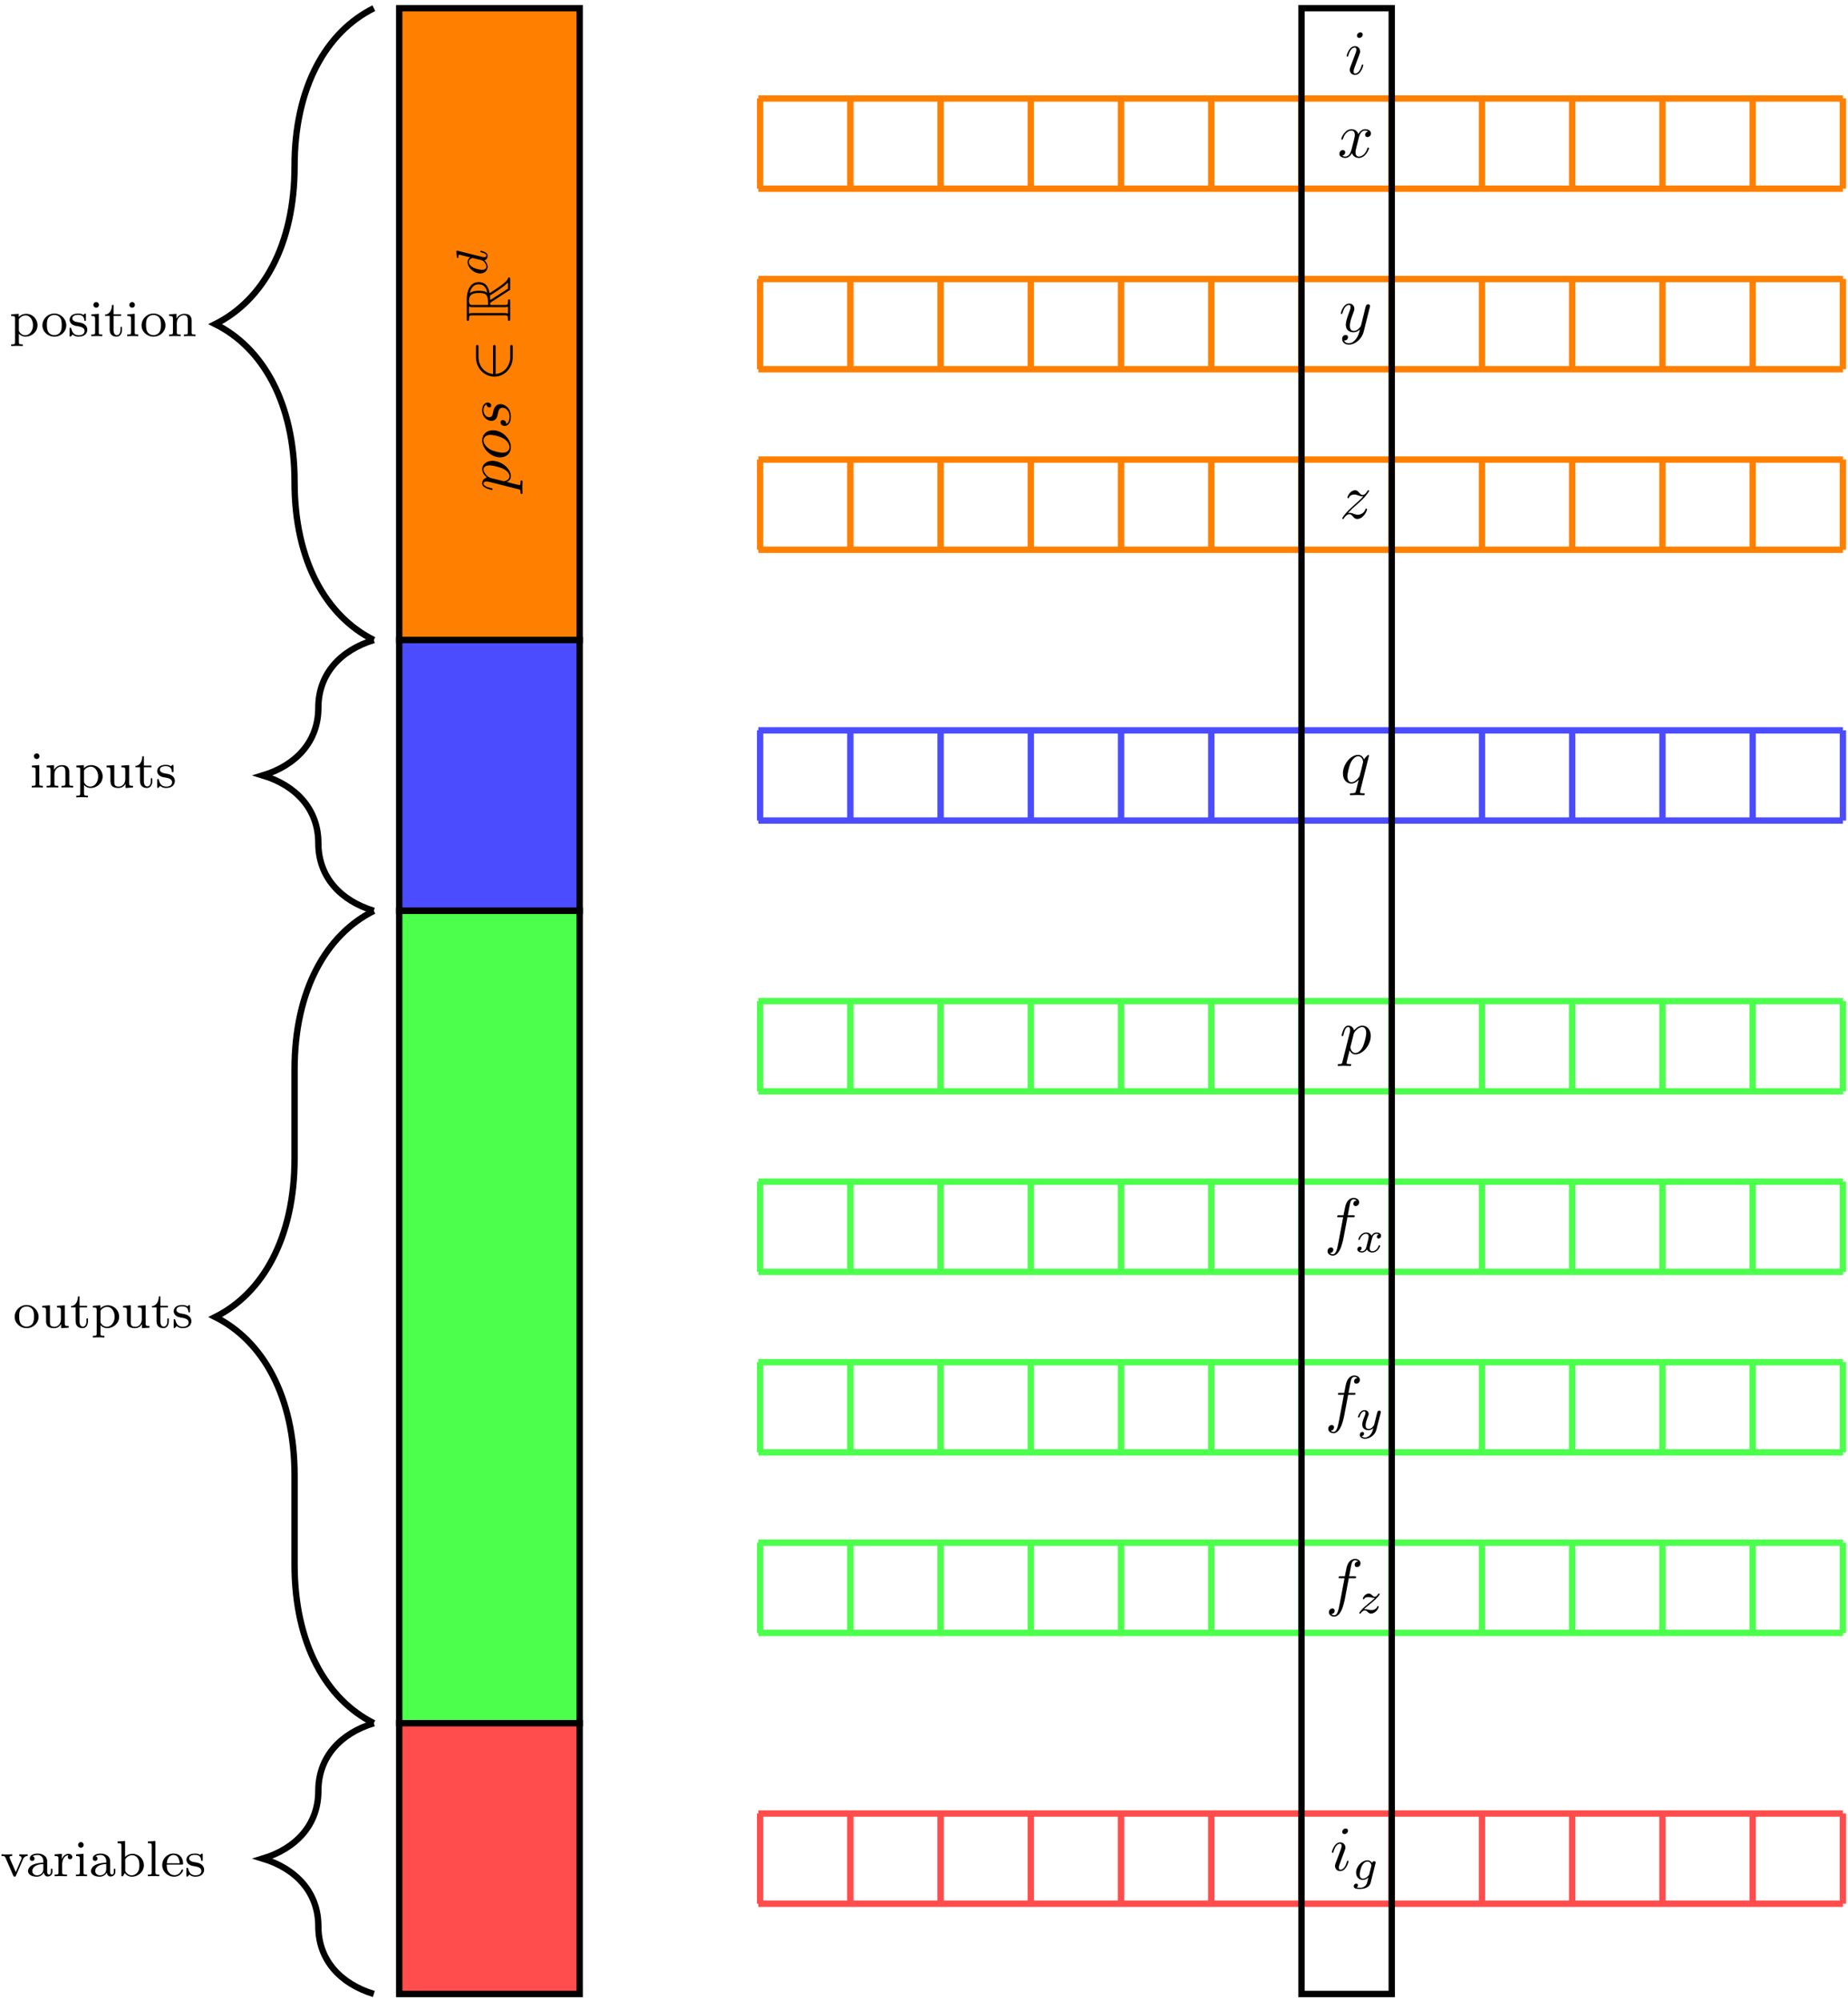 <?xml version="1.0" encoding="UTF-8"?>
<svg xmlns="http://www.w3.org/2000/svg" xmlns:xlink="http://www.w3.org/1999/xlink" width="418pt" height="452.36pt" viewBox="0 0 418 452.36" version="1.1"><!--latexit:AAAO/XjarVdvbFtXFT+39V1bt2mcdn+7rntdHEiY49mJXccJgaYr2bqt3lYnbdo4
Nc/PN85rnt/z3rtO6lgW78M07QP7iCb4MLaMSRuaGEyjQiDYh8E0TVPF2gohTQgN
IdjQkBAIvoAQ59734sRJ3K4RtuJ3z//fOefec18KFUN3eCx2jWzbHqC37AhOhReY
7eiWeTas2tqcjtREmFuVqbBVuMA07uwD8syL+VBnJvsoq7HimK/04c5dE7ZlcZe8
ETq8e0/PF77Y2/el+yP90QeSI18+evyRR588dW76vMpmL5QrvDoZNquGcbVjb2fo
QPhMJhudZzXnHD79IKfDmqE6zmtd+/bfetvtd9x5l7vN3e4GXOre4u5wd7q73OBr
dx+859C9yuH7ut3d7h53r9vpdrkH3Lvde9xDrjJVUB1m6Cab1CzDsifKVpFNcp0b
bKpiM7VcMNhMWS2Z+qyuqRzTnSiqnGFaBVWbL9lW1Sw+KAzPOVbV1tgEu8i7j4b/
eemdhd3/uhqLdw4MJiYz2VMPHctlslIxW1E1Nh5T8Ash4nZcOZIaSp/z0jDVMpvy
lsw54xssDw1PZbKPy3xDcKVz9CtfPYsFcLitmyU39AQ6GDsm63yyylXEm5WSl8ce
FHYecfVrneMPPXyiSSOYMY6rQpUzx93n3uXut7pIHXJQBAs0qEIZGJjAcW2ACg5+
pyEOMaggbwbqyLNxpUs5gwYE0baKWgw1VOTO428JqWmfayItfDrSWsMoBv7ZaKlA
D9pYqGfjWkRTpLwqPQtuO9916VNgq+Gz4PsqI5fDHHJvZLei+XntRC4cZmFI5qBj
ThXJEdlpvpeqrIpArqzJiqOHCvLEuohyG9eatFypsyJtHJm7qK0q5Z9ITcEVtObr
VuFTibJ9fgLDPCxdpy91pEuYS0X2gaPG9XQd5BdQW0e6KjF52iauFmW3yrJ+JmYn
dtGCRN+Qe2ZGcgqy48VmrwRVh26UN/zKicowGcOU1Vvwa2Q190VN1pOvwbmSp4HP
gqyajVp16YVDRNbSwN+I7IUjuTquTBmlJLMIiunyWOaJl066t770uHube+fpTHbc
Mvm17MRk5+kzU2eRzupLDE/P7LihlhykM3hSu4/2gvyEQu7t7h2nT1qmqll4HHMz
vofl3DCS+a/jcTuua2J6qHZtOS+YBS0f2rfmFBa9g7lcHN6U3330mBfrSqlzTheD
kOuIYOydv+V+9r0P33YPost5A8Mex+m0PD8sRo85mBiPK/gFt0MMgKcePuHeK456
vmvHf3MFVtLNOtfnlyoIrWqzxrSjqQYbjUUTEYXhpK4pJg7DB3DS1JBdb0obM0qw
RzFYiZnFYK5oq4vK9KxuGKOWrZolNqMoSm8sEosm+xQbZxbyDKb0xiP9g30jwZzw
qUzbFkego+nYjKJyVI8mI/1xtKiHK5aT081cWeVzhUL9VON8MdwYaQlTMKrscCp2
eHFO5yvR0Pe6YAkRf0RpsSzZjJkbTBMbkab7WkParLjBLL3eKC5SbtoVmYb14Czi
L7D5o/WCjcM/opbxMuXVIhuNxyq8EbnozOmzfLQ/UeGRmrdG/kwQy+Jl1t+vyLUA
6tWvYOD1EynrxUW11rTHAmplbE49N4sXrGnhbMdtq2BFdRG+cXPYUjeGhpVTVtEJ
pDePTjcrVe40/u91U0SDmtASWyudVeVbQJf6HODkZlnFl94KugXV1sWFL/D14JGM
ilYHe9ocyYFIrE8p2XoRNytGbNmsDmeVUXEIFT6nmxGladYbj6bTnrJvOySoWN/q
ybqRbbzFNn5TtgMttgOerUjV2zXt3KyfEL63RHSNs0GRvxhkfo/b+dowM3xnyRZo
yeum1c7HkRYfR7bkI9XiI7UlH0MtPob8Mq/ur3b+1o3FlYbH1tY5LfeZ6FlFtbmi
K+2bhjtfeEluuDuS8nrwd6x3Trx7IxkdROUBcW/o8ppYL+z3pRc3l8Y9aW1z6YAn
XdpcOhhNCelTm0uTnm1lc+kRTzqbb4MrtSJvg2xoRd4GW9rDpudLUo4XdctNH8S3
hYXFfGh/83+G1deTlxfyw7ATuuAAhKEPBiAFJ+AxeBKy+KbXgKfhm/A8vACvwvfh
dfgB/BDehLfgEvwEfgq/hHfhPXgfPoDL8Gu4AtfgN/Bb+Bj+DJ/B3+HfZBfZSxRy
P0mQETJGMmSSnCFnyXmiE5sskQZ5hjxLniPPk2+T75Dvkh+RH5NfkF+Ry+Qj8jvy
e/Jx4KPAHwJ/DPwp8EngL4HPAv8I/Idup3vofnqQHqIKvY/20ShN0iE6Sh+hJ+kp
WqIX6Dfos/Q5+i36An2RvkJfp2/QS/Tn9G36Ln2Pvk8/6LjccbXjU+/VahvxnnAR
Wj4df/0fWNBAeA==-->
<defs>
<g>
<symbol overflow="visible" id="glyph0-0">
<path style="stroke:none;" d=""/>
</symbol>
<symbol overflow="visible" id="glyph0-1">
<path style="stroke:none;" d="M 1.75 -0.641 C 2.234 -0.531 2.344 -0.5 2.344 0.125 C 2.344 0.297 2.344 0.453 2.609 0.453 C 2.719 0.453 2.781 0.391 2.781 0.266 C 2.781 -0.109 2.734 -0.531 2.734 -0.938 C 2.734 -1.406 2.781 -1.891 2.781 -2.359 C 2.781 -2.422 2.781 -2.609 2.5 -2.609 C 2.344 -2.609 2.344 -2.469 2.344 -2.266 C 2.344 -1.547 2.234 -1.547 2.109 -1.547 C 1.938 -1.547 -0.406 -2.156 -0.766 -2.25 C -0.344 -2.438 0.156 -2.844 0.156 -3.578 C 0.156 -5.234 -1.938 -7.031 -4.047 -7.031 C -5.391 -7.031 -6.344 -6.203 -6.344 -5.125 C -6.344 -4.406 -5.828 -3.719 -5.266 -3.234 C -6.031 -3.094 -6.344 -2.484 -6.344 -1.953 C -6.344 -1.297 -5.781 -1.016 -5.516 -0.891 C -5.031 -0.625 -4.172 -0.438 -4.125 -0.438 C -3.984 -0.438 -3.984 -0.594 -3.984 -0.609 C -3.984 -0.766 -4 -0.781 -4.312 -0.859 C -5.328 -1.109 -6.031 -1.391 -6.031 -1.906 C -6.031 -2.156 -5.906 -2.359 -5.359 -2.359 C -5.031 -2.359 -4.875 -2.312 -4.641 -2.25 Z M -4.469 -3.172 C -4.859 -3.266 -5.266 -3.656 -5.484 -3.922 C -5.922 -4.422 -6.031 -4.828 -6.031 -5.078 C -6.031 -5.656 -5.516 -6 -4.672 -6 C -3.828 -6 -2.188 -5.516 -1.641 -5.266 C -0.625 -4.781 -0.156 -4.094 -0.156 -3.562 C -0.156 -2.609 -1.344 -2.422 -1.438 -2.422 C -1.469 -2.422 -1.484 -2.422 -1.656 -2.469 Z M -4.469 -3.172 "/>
</symbol>
<symbol overflow="visible" id="glyph0-2">
<path style="stroke:none;" d="M -3.922 -6.734 C -5.406 -6.734 -6.344 -5.719 -6.344 -4.438 C -6.344 -2.516 -4.297 -0.594 -2.266 -0.594 C -0.844 -0.594 0.156 -1.547 0.156 -2.891 C 0.156 -4.797 -1.828 -6.734 -3.922 -6.734 Z M -0.156 -2.891 C -0.156 -2.281 -0.609 -1.656 -1.719 -1.656 C -2.422 -1.656 -3.969 -2.016 -4.703 -2.484 C -5.812 -3.203 -6.031 -4.016 -6.031 -4.422 C -6.031 -5.25 -5.328 -5.688 -4.469 -5.688 C -3.922 -5.688 -2.406 -5.391 -1.484 -4.844 C -0.641 -4.344 -0.156 -3.562 -0.156 -2.891 Z M -0.156 -2.891 "/>
</symbol>
<symbol overflow="visible" id="glyph0-3">
<path style="stroke:none;" d="M -5.359 -5.609 C -5.344 -5.203 -5.031 -4.922 -4.719 -4.922 C -4.516 -4.922 -4.297 -5.047 -4.297 -5.359 C -4.297 -5.688 -4.547 -6.031 -5.109 -6.031 C -5.75 -6.031 -6.344 -5.406 -6.344 -4.312 C -6.344 -2.422 -4.875 -1.891 -4.25 -1.891 C -3.125 -1.891 -2.906 -2.953 -2.828 -3.375 C -2.688 -4.109 -2.531 -4.859 -1.734 -4.859 C -1.359 -4.859 -0.156 -4.531 -0.156 -2.812 C -0.156 -2.609 -0.156 -1.5 -0.922 -1.172 C -0.844 -1.719 -1.281 -2.078 -1.672 -2.078 C -2.016 -2.078 -2.188 -1.844 -2.188 -1.547 C -2.188 -1.172 -1.875 -0.75 -1.234 -0.75 C -0.422 -0.75 0.156 -1.562 0.156 -2.797 C 0.156 -5.125 -1.578 -5.688 -2.219 -5.688 C -2.734 -5.688 -3.094 -5.406 -3.266 -5.234 C -3.672 -4.844 -3.75 -4.438 -3.875 -3.797 C -3.984 -3.281 -4.094 -2.719 -4.734 -2.719 C -5.156 -2.719 -6.031 -3.062 -6.031 -4.312 C -6.031 -4.672 -5.922 -5.391 -5.359 -5.609 Z M -5.359 -5.609 "/>
</symbol>
<symbol overflow="visible" id="glyph1-0">
<path style="stroke:none;" d=""/>
</symbol>
<symbol overflow="visible" id="glyph1-1">
<path style="stroke:none;" d="M -3.297 -7.859 C -3.297 -8.109 -3.297 -8.359 -3.578 -8.359 C -3.875 -8.359 -3.875 -8.109 -3.875 -7.859 L -3.875 -1.781 C -5.797 -1.953 -7.172 -3.594 -7.172 -5.625 L -7.172 -7.859 C -7.172 -8.109 -7.172 -8.359 -7.453 -8.359 C -7.75 -8.359 -7.75 -8.109 -7.75 -7.859 L -7.75 -5.594 C -7.75 -3.141 -5.875 -1.188 -3.578 -1.188 C -1.297 -1.188 0.578 -3.141 0.578 -5.594 L 0.578 -7.859 C 0.578 -8.109 0.578 -8.359 0.281 -8.359 C 0 -8.359 0 -8.109 0 -7.859 L 0 -5.625 C 0 -3.594 -1.375 -1.953 -3.297 -1.781 Z M -3.297 -7.859 "/>
</symbol>
<symbol overflow="visible" id="glyph2-0">
<path style="stroke:none;" d=""/>
</symbol>
<symbol overflow="visible" id="glyph2-1">
<path style="stroke:none;" d="M -4.5 -3.844 L -4.5 -4.359 L -1.172 -6.516 C -0.953 -6.656 -0.391 -7 -0.172 -7.156 C 0 -7.266 0 -7.297 0 -7.625 L 0 -9.609 C 0 -9.875 0 -10.078 -0.266 -10.078 C -0.375 -10.078 -0.469 -10 -0.5 -9.875 C -0.609 -9.344 -1.562 -8.641 -2.016 -8.297 C -2.172 -8.188 -3.109 -7.469 -4.656 -6.516 C -4.891 -7.781 -5.438 -9.016 -7.141 -9.016 C -9.141 -9.016 -9.828 -6.906 -9.828 -5.219 L -9.828 -0.719 C -9.828 -0.453 -9.828 -0.234 -9.562 -0.234 C -9.328 -0.234 -9.328 -0.5 -9.328 -0.609 C -9.328 -1.438 -9.219 -1.5 -8.5 -1.5 L -1.312 -1.5 C -0.609 -1.5 -0.5 -1.438 -0.5 -0.609 C -0.5 -0.5 -0.5 -0.234 -0.266 -0.234 C 0 -0.234 0 -0.453 0 -0.719 L 0 -4.641 C 0 -4.906 0 -5.125 -0.266 -5.125 C -0.5 -5.125 -0.5 -4.875 -0.5 -4.719 C -0.5 -3.906 -0.609 -3.844 -1.312 -3.844 Z M -5.203 -6.609 C -5.734 -7.016 -6.5 -7.062 -7.125 -7.062 C -7.812 -7.062 -8.578 -6.969 -9.172 -6.516 C -9.031 -7.094 -8.594 -8.516 -7.141 -8.516 C -6.203 -8.516 -5.484 -8.094 -5.203 -6.609 Z M -8.547 -3.844 C -8.844 -3.844 -9.328 -3.844 -9.328 -4.734 C -9.328 -5.953 -8.828 -6.562 -7.125 -6.562 C -5.281 -6.562 -5 -6.109 -5 -3.844 Z M -0.5 -1.891 C -0.766 -2.016 -1.156 -2.016 -1.297 -2.016 L -8.531 -2.016 C -8.672 -2.016 -9.062 -2.016 -9.328 -1.891 L -9.328 -3.531 C -9.094 -3.344 -8.812 -3.344 -8.594 -3.344 L -1.297 -3.344 C -1.141 -3.344 -0.766 -3.344 -0.5 -3.453 Z M -4.5 -4.953 C -4.516 -5.047 -4.531 -5.109 -4.531 -5.219 C -4.531 -5.438 -4.562 -5.75 -4.594 -5.969 C -4.25 -6.188 -1.688 -7.734 -0.5 -8.922 L -0.5 -7.531 Z M -4.5 -4.953 "/>
</symbol>
<symbol overflow="visible" id="glyph3-0">
<path style="stroke:none;" d=""/>
</symbol>
<symbol overflow="visible" id="glyph3-1">
<path style="stroke:none;" d="M -6.672 -5.734 C -6.688 -5.75 -6.828 -5.781 -6.828 -5.781 C -6.875 -5.781 -6.969 -5.734 -6.969 -5.609 C -6.969 -5.422 -6.891 -4.578 -6.875 -4.328 C -6.859 -4.25 -6.859 -4.109 -6.641 -4.109 C -6.5 -4.109 -6.5 -4.25 -6.5 -4.375 C -6.5 -4.859 -6.438 -4.859 -6.344 -4.859 C -6.281 -4.859 -6.219 -4.828 -6.125 -4.812 L -3.844 -4.234 C -4.172 -4.031 -4.438 -3.688 -4.438 -3.203 C -4.438 -1.922 -3.016 -0.609 -1.562 -0.609 C -0.594 -0.609 0.094 -1.266 0.094 -2.125 C 0.094 -2.672 -0.219 -3.156 -0.609 -3.562 C 0 -3.75 0.094 -4.328 0.094 -4.594 C 0.094 -4.953 -0.125 -5.203 -0.438 -5.391 C -0.828 -5.609 -1.391 -5.734 -1.438 -5.734 C -1.562 -5.734 -1.562 -5.609 -1.562 -5.578 C -1.562 -5.438 -1.531 -5.422 -1.25 -5.359 C -0.781 -5.234 -0.188 -5.047 -0.188 -4.625 C -0.188 -4.359 -0.406 -4.297 -0.672 -4.297 C -0.859 -4.297 -0.953 -4.312 -1.078 -4.344 Z M -1.25 -3.594 C -0.969 -3.531 -0.781 -3.312 -0.578 -3.078 C -0.5 -3 -0.188 -2.594 -0.188 -2.156 C -0.188 -1.781 -0.438 -1.422 -1.156 -1.422 C -1.688 -1.422 -2.797 -1.719 -3.188 -1.953 C -4 -2.406 -4.156 -2.922 -4.156 -3.203 C -4.156 -3.906 -3.391 -4.094 -3.281 -4.094 C -3.234 -4.094 -3.172 -4.078 -3.141 -4.062 Z M -1.25 -3.594 "/>
</symbol>
<symbol overflow="visible" id="glyph4-0">
<path style="stroke:none;" d=""/>
</symbol>
<symbol overflow="visible" id="glyph4-1">
<path style="stroke:none;" d="M 3.016 1.844 C 2.281 1.844 2.141 1.844 2.141 1.328 L 2.141 -0.562 C 2.688 0.016 3.266 0.109 3.641 0.109 C 5.094 0.109 6.359 -1.016 6.359 -2.484 C 6.359 -3.922 5.203 -5.062 3.812 -5.062 C 3.359 -5.062 2.703 -4.953 2.109 -4.359 L 2.109 -5.062 L 0.406 -4.938 L 0.406 -4.562 C 1.219 -4.562 1.281 -4.484 1.281 -4.016 L 1.281 1.328 C 1.281 1.844 1.141 1.844 0.406 1.844 L 0.406 2.234 C 0.891 2.188 1.406 2.188 1.719 2.188 C 2.047 2.188 2.531 2.188 3.016 2.234 Z M 2.141 -3.828 C 2.406 -4.281 2.984 -4.703 3.703 -4.703 C 4.594 -4.703 5.344 -3.734 5.344 -2.484 C 5.344 -1.156 4.516 -0.203 3.578 -0.203 C 3.188 -0.203 2.656 -0.375 2.281 -0.953 C 2.141 -1.156 2.141 -1.156 2.141 -1.375 Z M 2.141 -3.828 "/>
</symbol>
<symbol overflow="visible" id="glyph4-2">
<path style="stroke:none;" d="M 5.75 -2.453 C 5.75 -3.875 4.562 -5.125 3.047 -5.125 C 1.531 -5.125 0.344 -3.875 0.344 -2.453 C 0.344 -1.016 1.578 0.109 3.047 0.109 C 4.531 0.109 5.75 -1.016 5.75 -2.453 Z M 3.047 -0.234 C 2.422 -0.234 1.938 -0.547 1.688 -0.938 C 1.406 -1.406 1.359 -1.969 1.359 -2.547 C 1.359 -2.984 1.359 -3.672 1.719 -4.172 C 2.016 -4.578 2.5 -4.797 3.047 -4.797 C 3.641 -4.797 4.141 -4.516 4.406 -4.109 C 4.703 -3.625 4.719 -3.016 4.719 -2.547 C 4.719 -2.016 4.703 -1.391 4.375 -0.906 C 4.062 -0.453 3.547 -0.234 3.047 -0.234 Z M 3.047 -0.234 "/>
</symbol>
<symbol overflow="visible" id="glyph4-3">
<path style="stroke:none;" d="M 4.094 -4.828 C 4.094 -5 4.094 -5.125 3.938 -5.125 C 3.875 -5.125 3.844 -5.125 3.656 -4.938 C 3.641 -4.922 3.531 -4.828 3.5 -4.828 C 3.484 -4.828 3.469 -4.828 3.406 -4.875 C 3.219 -5 2.875 -5.125 2.359 -5.125 C 0.766 -5.125 0.406 -4.25 0.406 -3.703 C 0.406 -3.125 0.828 -2.797 0.859 -2.75 C 1.328 -2.406 1.578 -2.359 2.359 -2.234 C 2.891 -2.125 3.781 -1.969 3.781 -1.188 C 3.781 -0.734 3.484 -0.203 2.422 -0.203 C 1.266 -0.203 0.938 -1.109 0.781 -1.719 C 0.734 -1.859 0.719 -1.922 0.578 -1.922 C 0.406 -1.922 0.406 -1.828 0.406 -1.609 L 0.406 -0.188 C 0.406 0 0.406 0.109 0.547 0.109 C 0.625 0.109 0.625 0.109 0.844 -0.109 C 0.891 -0.172 1.016 -0.328 1.078 -0.375 C 1.594 0.094 2.141 0.109 2.438 0.109 C 3.891 0.109 4.406 -0.719 4.406 -1.484 C 4.406 -2.031 4.062 -2.844 2.703 -3.094 C 2.609 -3.109 1.969 -3.234 1.922 -3.234 C 1.562 -3.312 1.016 -3.547 1.016 -4.016 C 1.016 -4.359 1.281 -4.828 2.359 -4.828 C 3.656 -4.828 3.703 -3.891 3.734 -3.578 C 3.75 -3.484 3.828 -3.453 3.906 -3.453 C 4.094 -3.453 4.094 -3.531 4.094 -3.75 Z M 4.094 -4.828 "/>
</symbol>
<symbol overflow="visible" id="glyph4-4">
<path style="stroke:none;" d="M 2.234 -7.078 C 2.234 -7.406 1.969 -7.719 1.594 -7.719 C 1.266 -7.719 0.969 -7.453 0.969 -7.078 C 0.969 -6.688 1.297 -6.438 1.594 -6.438 C 2 -6.438 2.234 -6.781 2.234 -7.078 Z M 0.516 -4.938 L 0.516 -4.562 C 1.25 -4.562 1.359 -4.484 1.359 -3.922 L 1.359 -0.891 C 1.359 -0.375 1.219 -0.375 0.484 -0.375 L 0.484 0 C 0.938 -0.031 1.578 -0.031 1.75 -0.031 C 1.891 -0.031 2.578 -0.031 2.984 0 L 2.984 -0.375 C 2.234 -0.375 2.188 -0.438 2.188 -0.891 L 2.188 -5.062 Z M 0.516 -4.938 "/>
</symbol>
<symbol overflow="visible" id="glyph4-5">
<path style="stroke:none;" d="M 2.141 -4.578 L 3.844 -4.578 L 3.844 -4.953 L 2.141 -4.953 L 2.141 -7.062 L 1.781 -7.062 C 1.766 -6.016 1.297 -4.922 0.234 -4.891 L 0.234 -4.578 L 1.266 -4.578 L 1.266 -1.438 C 1.266 -0.094 2.297 0.109 2.828 0.109 C 3.594 0.109 4.047 -0.578 4.047 -1.438 L 4.047 -2.078 L 3.703 -2.078 L 3.703 -1.453 C 3.703 -0.672 3.344 -0.234 2.906 -0.234 C 2.141 -0.234 2.141 -1.234 2.141 -1.406 Z M 2.141 -4.578 "/>
</symbol>
<symbol overflow="visible" id="glyph4-6">
<path style="stroke:none;" d="M 5.578 -3.484 C 5.578 -4.438 5.141 -5.062 3.938 -5.062 C 2.797 -5.062 2.281 -4.234 2.141 -3.969 L 2.141 -5.062 L 0.469 -4.938 L 0.469 -4.562 C 1.25 -4.562 1.344 -4.484 1.344 -3.922 L 1.344 -0.891 C 1.344 -0.375 1.203 -0.375 0.469 -0.375 L 0.469 0 C 0.969 -0.031 1.469 -0.031 1.781 -0.031 C 2.109 -0.031 2.594 -0.031 3.094 0 L 3.094 -0.375 C 2.359 -0.375 2.219 -0.375 2.219 -0.891 L 2.219 -2.969 C 2.219 -4.188 3.141 -4.75 3.828 -4.75 C 4.531 -4.75 4.703 -4.25 4.703 -3.531 L 4.703 -0.891 C 4.703 -0.375 4.578 -0.375 3.828 -0.375 L 3.828 0 C 4.328 -0.031 4.828 -0.031 5.141 -0.031 C 5.484 -0.031 5.953 -0.031 6.453 0 L 6.453 -0.375 C 5.719 -0.375 5.578 -0.375 5.578 -0.891 Z M 5.578 -3.484 "/>
</symbol>
<symbol overflow="visible" id="glyph4-7">
<path style="stroke:none;" d="M 3.828 -4.938 L 3.828 -4.562 C 4.609 -4.562 4.703 -4.484 4.703 -3.922 L 4.703 -1.922 C 4.703 -0.938 4.109 -0.203 3.25 -0.203 C 2.266 -0.203 2.219 -0.703 2.219 -1.281 L 2.219 -5.062 L 0.469 -4.938 L 0.469 -4.562 C 1.344 -4.562 1.344 -4.531 1.344 -3.5 L 1.344 -1.781 C 1.344 -0.953 1.344 0.109 3.188 0.109 C 4.266 0.109 4.672 -0.719 4.734 -0.812 L 4.75 -0.812 L 4.75 0.109 L 6.453 0 L 6.453 -0.375 C 5.672 -0.375 5.578 -0.453 5.578 -1.016 L 5.578 -5.062 Z M 3.828 -4.938 "/>
</symbol>
<symbol overflow="visible" id="glyph4-8">
<path style="stroke:none;" d="M 5.094 -3.766 C 5.359 -4.406 5.75 -4.562 6.172 -4.578 L 6.172 -4.953 C 5.781 -4.922 5.75 -4.922 5.281 -4.922 C 5.172 -4.922 4.641 -4.922 4.281 -4.953 L 4.281 -4.578 C 4.688 -4.547 4.781 -4.297 4.781 -4.094 C 4.781 -3.984 4.766 -3.922 4.719 -3.828 L 3.484 -0.938 L 2.125 -4.047 C 2.062 -4.188 2.062 -4.266 2.062 -4.281 C 2.062 -4.578 2.469 -4.578 2.672 -4.578 L 2.672 -4.953 C 2.172 -4.922 1.625 -4.922 1.406 -4.922 C 1.172 -4.922 0.625 -4.922 0.25 -4.953 L 0.25 -4.578 C 0.953 -4.578 1.016 -4.5 1.188 -4.109 L 2.906 -0.141 C 2.984 0.031 3.062 0.109 3.219 0.109 C 3.375 0.109 3.453 0.016 3.516 -0.109 Z M 5.094 -3.766 "/>
</symbol>
<symbol overflow="visible" id="glyph4-9">
<path style="stroke:none;" d="M 4.828 -3.422 C 4.828 -4.547 3.734 -5.125 2.688 -5.125 C 1.734 -5.125 0.891 -4.75 0.891 -4 C 0.891 -3.656 1.125 -3.453 1.422 -3.453 C 1.75 -3.453 1.969 -3.672 1.969 -3.984 C 1.969 -4.266 1.797 -4.453 1.531 -4.516 C 1.969 -4.797 2.578 -4.797 2.672 -4.797 C 3.312 -4.797 3.953 -4.359 3.953 -3.406 L 3.953 -3.062 C 3.281 -3.016 2.516 -2.984 1.719 -2.656 C 0.703 -2.219 0.5 -1.547 0.5 -1.172 C 0.5 -0.188 1.672 0.109 2.453 0.109 C 3.297 0.109 3.812 -0.359 4.062 -0.812 C 4.125 -0.375 4.422 0.062 4.922 0.062 C 5.047 0.062 6.016 0.016 6.016 -1.031 L 6.016 -1.672 L 5.656 -1.672 L 5.656 -1.031 C 5.656 -0.562 5.484 -0.375 5.25 -0.375 C 4.828 -0.375 4.828 -0.906 4.828 -1.031 Z M 3.953 -1.625 C 3.953 -0.5 3.016 -0.203 2.547 -0.203 C 1.953 -0.203 1.453 -0.609 1.453 -1.156 C 1.453 -1.922 2.156 -2.703 3.953 -2.75 Z M 3.953 -1.625 "/>
</symbol>
<symbol overflow="visible" id="glyph4-10">
<path style="stroke:none;" d="M 2.109 -2.625 C 2.109 -3.484 2.469 -4.719 3.578 -4.75 C 3.5 -4.703 3.391 -4.609 3.391 -4.344 C 3.391 -3.984 3.656 -3.828 3.891 -3.828 C 4.172 -3.828 4.406 -4.016 4.406 -4.344 C 4.406 -4.75 4.047 -5.062 3.531 -5.062 C 2.797 -5.062 2.281 -4.5 2.047 -3.859 L 2.031 -3.859 L 2.031 -5.062 L 0.406 -4.938 L 0.406 -4.562 C 1.188 -4.562 1.281 -4.484 1.281 -3.922 L 1.281 -0.891 C 1.281 -0.375 1.141 -0.375 0.406 -0.375 L 0.406 0 C 0.844 -0.031 1.484 -0.031 1.75 -0.031 C 2.438 -0.031 2.453 -0.031 3.203 0 L 3.203 -0.375 L 2.969 -0.375 C 2.141 -0.375 2.109 -0.5 2.109 -0.922 Z M 2.109 -2.625 "/>
</symbol>
<symbol overflow="visible" id="glyph4-11">
<path style="stroke:none;" d="M 2.109 -7.969 L 0.406 -7.844 L 0.406 -7.469 C 1.188 -7.469 1.281 -7.391 1.281 -6.828 L 1.281 0 L 1.625 0 L 2.047 -0.719 C 2.312 -0.328 2.859 0.109 3.641 0.109 C 5.094 0.109 6.359 -1.016 6.359 -2.484 C 6.359 -3.922 5.172 -5.062 3.781 -5.062 C 2.875 -5.062 2.312 -4.578 2.109 -4.359 Z M 2.141 -3.625 C 2.141 -3.844 2.141 -3.875 2.312 -4.078 C 2.656 -4.5 3.188 -4.75 3.703 -4.75 C 4.312 -4.75 4.75 -4.391 4.984 -4.047 C 5.172 -3.734 5.344 -3.328 5.344 -2.484 C 5.344 -2.234 5.344 -1.406 4.922 -0.875 C 4.516 -0.359 3.969 -0.203 3.594 -0.203 C 3.047 -0.203 2.578 -0.5 2.281 -0.938 C 2.141 -1.156 2.141 -1.172 2.141 -1.391 Z M 2.141 -3.625 "/>
</symbol>
<symbol overflow="visible" id="glyph4-12">
<path style="stroke:none;" d="M 2.188 -7.969 L 0.484 -7.844 L 0.484 -7.469 C 1.266 -7.469 1.359 -7.391 1.359 -6.828 L 1.359 -0.891 C 1.359 -0.375 1.219 -0.375 0.484 -0.375 L 0.484 0 C 0.938 -0.031 1.578 -0.031 1.766 -0.031 C 2 -0.031 2.625 -0.031 3.062 0 L 3.062 -0.375 C 2.328 -0.375 2.188 -0.375 2.188 -0.891 Z M 2.188 -7.969 "/>
</symbol>
<symbol overflow="visible" id="glyph4-13">
<path style="stroke:none;" d="M 4.75 -2.625 C 5 -2.625 5.062 -2.625 5.062 -2.875 C 5.062 -3.906 4.5 -5.125 2.875 -5.125 C 1.453 -5.125 0.344 -3.938 0.344 -2.516 C 0.344 -1.031 1.578 0.109 3.031 0.109 C 4.484 0.109 5.062 -1.109 5.062 -1.375 C 5.062 -1.422 5.031 -1.531 4.875 -1.531 C 4.75 -1.531 4.734 -1.453 4.703 -1.391 C 4.297 -0.281 3.312 -0.234 3.094 -0.234 C 2.578 -0.234 2.062 -0.484 1.719 -1.016 C 1.359 -1.531 1.359 -2.281 1.359 -2.625 Z M 1.375 -2.922 C 1.484 -4.531 2.453 -4.797 2.875 -4.797 C 4.219 -4.797 4.266 -3.188 4.281 -2.922 Z M 1.375 -2.922 "/>
</symbol>
<symbol overflow="visible" id="glyph5-0">
<path style="stroke:none;" d=""/>
</symbol>
<symbol overflow="visible" id="glyph5-1">
<path style="stroke:none;" d="M 4.078 -8.969 C 4.078 -9.25 3.875 -9.484 3.547 -9.484 C 3.156 -9.484 2.766 -9.109 2.766 -8.719 C 2.766 -8.453 2.969 -8.203 3.312 -8.203 C 3.641 -8.203 4.078 -8.531 4.078 -8.969 Z M 2.984 -3.578 C 3.156 -3.984 3.156 -4.016 3.297 -4.406 C 3.406 -4.688 3.484 -4.891 3.484 -5.156 C 3.484 -5.812 3.031 -6.344 2.312 -6.344 C 0.969 -6.344 0.422 -4.266 0.422 -4.125 C 0.422 -3.984 0.562 -3.984 0.594 -3.984 C 0.734 -3.984 0.75 -4.016 0.812 -4.25 C 1.203 -5.594 1.781 -6.031 2.266 -6.031 C 2.375 -6.031 2.625 -6.031 2.625 -5.562 C 2.625 -5.266 2.531 -4.969 2.469 -4.812 C 2.359 -4.453 1.703 -2.781 1.484 -2.172 C 1.328 -1.797 1.141 -1.312 1.141 -1.016 C 1.141 -0.344 1.641 0.156 2.328 0.156 C 3.672 0.156 4.203 -1.922 4.203 -2.047 C 4.203 -2.188 4.078 -2.188 4.031 -2.188 C 3.891 -2.188 3.891 -2.156 3.812 -1.938 C 3.562 -1.031 3.078 -0.156 2.359 -0.156 C 2.109 -0.156 2.016 -0.297 2.016 -0.625 C 2.016 -0.984 2.094 -1.188 2.422 -2.062 Z M 2.984 -3.578 "/>
</symbol>
<symbol overflow="visible" id="glyph5-2">
<path style="stroke:none;" d="M 4.797 -4.328 C 4.875 -4.703 5.203 -6.031 6.203 -6.031 C 6.281 -6.031 6.625 -6.031 6.922 -5.844 C 6.531 -5.766 6.234 -5.406 6.234 -5.062 C 6.234 -4.828 6.391 -4.562 6.781 -4.562 C 7.094 -4.562 7.562 -4.812 7.562 -5.391 C 7.562 -6.141 6.719 -6.344 6.219 -6.344 C 5.391 -6.344 4.891 -5.578 4.719 -5.25 C 4.359 -6.203 3.578 -6.344 3.172 -6.344 C 1.672 -6.344 0.859 -4.484 0.859 -4.125 C 0.859 -3.984 1 -3.984 1.031 -3.984 C 1.141 -3.984 1.188 -4.016 1.219 -4.141 C 1.703 -5.672 2.656 -6.031 3.141 -6.031 C 3.406 -6.031 3.922 -5.891 3.922 -5.062 C 3.922 -4.625 3.672 -3.656 3.141 -1.656 C 2.906 -0.766 2.406 -0.156 1.781 -0.156 C 1.688 -0.156 1.359 -0.156 1.062 -0.344 C 1.422 -0.422 1.734 -0.719 1.734 -1.125 C 1.734 -1.5 1.422 -1.625 1.203 -1.625 C 0.781 -1.625 0.422 -1.25 0.422 -0.781 C 0.422 -0.125 1.141 0.156 1.766 0.156 C 2.719 0.156 3.234 -0.844 3.266 -0.938 C 3.438 -0.406 3.953 0.156 4.812 0.156 C 6.297 0.156 7.109 -1.688 7.109 -2.047 C 7.109 -2.188 6.984 -2.188 6.938 -2.188 C 6.812 -2.188 6.781 -2.141 6.75 -2.031 C 6.281 -0.5 5.312 -0.156 4.844 -0.156 C 4.281 -0.156 4.062 -0.609 4.062 -1.109 C 4.062 -1.422 4.141 -1.734 4.297 -2.359 Z M 4.797 -4.328 "/>
</symbol>
<symbol overflow="visible" id="glyph5-3">
<path style="stroke:none;" d="M 6.969 -5.469 C 7.031 -5.672 7.031 -5.688 7.031 -5.797 C 7.031 -6.047 6.828 -6.188 6.609 -6.188 C 6.469 -6.188 6.234 -6.094 6.109 -5.875 C 6.078 -5.812 5.969 -5.359 5.906 -5.109 C 5.812 -4.734 5.703 -4.344 5.625 -3.953 L 4.984 -1.375 C 4.922 -1.156 4.297 -0.156 3.359 -0.156 C 2.625 -0.156 2.469 -0.781 2.469 -1.312 C 2.469 -1.984 2.719 -2.875 3.203 -4.125 C 3.422 -4.719 3.484 -4.875 3.484 -5.156 C 3.484 -5.812 3.031 -6.344 2.312 -6.344 C 0.953 -6.344 0.422 -4.266 0.422 -4.125 C 0.422 -3.984 0.562 -3.984 0.594 -3.984 C 0.734 -3.984 0.75 -4.016 0.812 -4.25 C 1.203 -5.594 1.781 -6.031 2.266 -6.031 C 2.375 -6.031 2.625 -6.031 2.625 -5.562 C 2.625 -5.203 2.484 -4.828 2.375 -4.562 C 1.812 -3.047 1.547 -2.219 1.547 -1.547 C 1.547 -0.266 2.453 0.156 3.297 0.156 C 3.859 0.156 4.344 -0.094 4.75 -0.484 C 4.562 0.266 4.391 0.969 3.812 1.719 C 3.438 2.203 2.891 2.625 2.234 2.625 C 2.031 2.625 1.391 2.578 1.141 2.016 C 1.375 2.016 1.562 2.016 1.766 1.844 C 1.906 1.719 2.047 1.531 2.047 1.266 C 2.047 0.812 1.656 0.766 1.516 0.766 C 1.188 0.766 0.719 0.984 0.719 1.688 C 0.719 2.406 1.344 2.938 2.234 2.938 C 3.719 2.938 5.188 1.641 5.594 0.016 Z M 6.969 -5.469 "/>
</symbol>
<symbol overflow="visible" id="glyph5-4">
<path style="stroke:none;" d="M 1.906 -1.188 C 2.688 -2.016 3.094 -2.375 3.609 -2.828 C 3.609 -2.844 4.5 -3.594 5.016 -4.109 C 6.391 -5.453 6.703 -6.141 6.703 -6.203 C 6.703 -6.344 6.562 -6.344 6.547 -6.344 C 6.438 -6.344 6.391 -6.312 6.328 -6.188 C 5.891 -5.5 5.594 -5.266 5.25 -5.266 C 4.906 -5.266 4.734 -5.484 4.516 -5.719 C 4.25 -6.047 4 -6.344 3.531 -6.344 C 2.453 -6.344 1.797 -5 1.797 -4.703 C 1.797 -4.641 1.844 -4.547 1.969 -4.547 C 2.094 -4.547 2.125 -4.625 2.156 -4.703 C 2.422 -5.359 3.25 -5.375 3.375 -5.375 C 3.672 -5.375 3.938 -5.281 4.281 -5.156 C 4.844 -4.953 5 -4.953 5.375 -4.953 C 4.859 -4.328 3.656 -3.297 3.391 -3.062 L 2.094 -1.859 C 1.125 -0.906 0.609 -0.094 0.609 0.016 C 0.609 0.156 0.766 0.156 0.781 0.156 C 0.906 0.156 0.938 0.125 1.016 -0.031 C 1.344 -0.531 1.781 -0.922 2.234 -0.922 C 2.562 -0.922 2.719 -0.781 3.062 -0.375 C 3.312 -0.078 3.578 0.156 3.984 0.156 C 5.406 0.156 6.234 -1.656 6.234 -2.047 C 6.234 -2.125 6.188 -2.188 6.062 -2.188 C 5.938 -2.188 5.906 -2.109 5.859 -2.016 C 5.531 -1.078 4.625 -0.797 4.141 -0.797 C 3.859 -0.797 3.594 -0.891 3.297 -0.984 C 2.812 -1.172 2.594 -1.234 2.297 -1.234 C 2.266 -1.234 2.031 -1.234 1.906 -1.188 Z M 1.906 -1.188 "/>
</symbol>
<symbol overflow="visible" id="glyph5-5">
<path style="stroke:none;" d="M 6.484 -6.188 C 6.484 -6.234 6.438 -6.328 6.344 -6.328 C 6.188 -6.328 5.609 -5.75 5.359 -5.328 C 5.047 -6.109 4.484 -6.344 4.031 -6.344 C 2.344 -6.344 0.578 -4.219 0.578 -2.141 C 0.578 -0.734 1.422 0.156 2.469 0.156 C 3.078 0.156 3.641 -0.188 4.156 -0.703 C 4.031 -0.203 3.562 1.734 3.516 1.859 C 3.406 2.266 3.281 2.328 2.484 2.344 C 2.297 2.344 2.156 2.344 2.156 2.625 C 2.156 2.641 2.156 2.781 2.344 2.781 C 2.797 2.781 3.297 2.734 3.766 2.734 C 4.266 2.734 4.781 2.781 5.25 2.781 C 5.328 2.781 5.516 2.781 5.516 2.5 C 5.516 2.344 5.359 2.344 5.141 2.344 C 4.453 2.344 4.453 2.234 4.453 2.109 C 4.453 2.016 4.469 1.922 4.5 1.797 Z M 2.516 -0.156 C 1.656 -0.156 1.594 -1.266 1.594 -1.5 C 1.594 -2.188 2.016 -3.766 2.25 -4.359 C 2.703 -5.422 3.438 -6.031 4.031 -6.031 C 4.969 -6.031 5.156 -4.859 5.156 -4.766 C 5.156 -4.672 4.375 -1.531 4.328 -1.484 C 4.109 -1.078 3.312 -0.156 2.516 -0.156 Z M 2.516 -0.156 "/>
</symbol>
<symbol overflow="visible" id="glyph5-6">
<path style="stroke:none;" d="M 0.641 1.75 C 0.531 2.234 0.5 2.344 -0.125 2.344 C -0.297 2.344 -0.453 2.344 -0.453 2.609 C -0.453 2.719 -0.391 2.781 -0.266 2.781 C 0.109 2.781 0.531 2.734 0.938 2.734 C 1.406 2.734 1.891 2.781 2.359 2.781 C 2.422 2.781 2.609 2.781 2.609 2.5 C 2.609 2.344 2.469 2.344 2.266 2.344 C 1.547 2.344 1.547 2.234 1.547 2.109 C 1.547 1.938 2.156 -0.406 2.25 -0.766 C 2.438 -0.344 2.844 0.156 3.578 0.156 C 5.234 0.156 7.031 -1.938 7.031 -4.047 C 7.031 -5.391 6.203 -6.344 5.125 -6.344 C 4.406 -6.344 3.719 -5.828 3.234 -5.266 C 3.094 -6.031 2.484 -6.344 1.953 -6.344 C 1.297 -6.344 1.016 -5.781 0.891 -5.516 C 0.625 -5.031 0.438 -4.172 0.438 -4.125 C 0.438 -3.984 0.594 -3.984 0.609 -3.984 C 0.766 -3.984 0.781 -4 0.859 -4.312 C 1.109 -5.328 1.391 -6.031 1.906 -6.031 C 2.156 -6.031 2.359 -5.906 2.359 -5.359 C 2.359 -5.031 2.312 -4.875 2.25 -4.641 Z M 3.172 -4.469 C 3.266 -4.859 3.656 -5.266 3.922 -5.484 C 4.422 -5.922 4.828 -6.031 5.078 -6.031 C 5.656 -6.031 6 -5.516 6 -4.672 C 6 -3.828 5.516 -2.188 5.266 -1.641 C 4.781 -0.625 4.094 -0.156 3.562 -0.156 C 2.609 -0.156 2.422 -1.344 2.422 -1.438 C 2.422 -1.469 2.422 -1.484 2.469 -1.656 Z M 3.172 -4.469 "/>
</symbol>
<symbol overflow="visible" id="glyph5-7">
<path style="stroke:none;" d="M 5.266 -5.734 L 6.5 -5.734 C 6.781 -5.734 6.922 -5.734 6.922 -6.031 C 6.922 -6.188 6.781 -6.188 6.547 -6.188 L 5.344 -6.188 L 5.656 -7.812 C 5.703 -8.125 5.906 -9.141 6 -9.312 C 6.125 -9.578 6.375 -9.797 6.672 -9.797 C 6.734 -9.797 7.094 -9.797 7.375 -9.531 C 6.734 -9.484 6.594 -8.984 6.594 -8.766 C 6.594 -8.438 6.859 -8.266 7.125 -8.266 C 7.5 -8.266 7.922 -8.578 7.922 -9.125 C 7.922 -9.781 7.266 -10.109 6.672 -10.109 C 6.188 -10.109 5.281 -9.859 4.844 -8.438 C 4.766 -8.141 4.719 -7.984 4.375 -6.188 L 3.391 -6.188 C 3.109 -6.188 2.953 -6.188 2.953 -5.906 C 2.953 -5.734 3.078 -5.734 3.359 -5.734 L 4.297 -5.734 L 3.234 -0.078 C 2.969 1.312 2.719 2.625 1.984 2.625 C 1.922 2.625 1.562 2.625 1.297 2.359 C 1.953 2.328 2.078 1.812 2.078 1.594 C 2.078 1.266 1.828 1.094 1.547 1.094 C 1.172 1.094 0.766 1.406 0.766 1.953 C 0.766 2.594 1.391 2.938 1.984 2.938 C 2.766 2.938 3.344 2.094 3.594 1.547 C 4.062 0.641 4.391 -1.094 4.406 -1.188 Z M 5.266 -5.734 "/>
</symbol>
<symbol overflow="visible" id="glyph6-0">
<path style="stroke:none;" d=""/>
</symbol>
<symbol overflow="visible" id="glyph6-1">
<path style="stroke:none;" d="M 2.5 -1.062 C 2.406 -0.719 2.062 -0.188 1.562 -0.188 C 1.531 -0.188 1.219 -0.188 1.016 -0.328 C 1.422 -0.453 1.453 -0.812 1.453 -0.875 C 1.453 -1.094 1.281 -1.25 1.062 -1.25 C 0.781 -1.25 0.484 -1 0.484 -0.641 C 0.484 -0.125 1.047 0.094 1.531 0.094 C 2 0.094 2.406 -0.188 2.656 -0.609 C 2.906 -0.078 3.453 0.094 3.859 0.094 C 5.016 0.094 5.625 -1.156 5.625 -1.438 C 5.625 -1.562 5.5 -1.562 5.469 -1.562 C 5.328 -1.562 5.312 -1.516 5.281 -1.391 C 5.062 -0.703 4.453 -0.188 3.891 -0.188 C 3.5 -0.188 3.281 -0.453 3.281 -0.828 C 3.281 -1.094 3.531 -2.016 3.812 -3.125 C 4.016 -3.891 4.453 -4.156 4.797 -4.156 C 4.812 -4.156 5.125 -4.156 5.328 -4.016 C 5.016 -3.922 4.891 -3.641 4.891 -3.453 C 4.891 -3.234 5.062 -3.078 5.297 -3.078 C 5.531 -3.078 5.859 -3.281 5.859 -3.703 C 5.859 -4.266 5.219 -4.438 4.812 -4.438 C 4.312 -4.438 3.906 -4.094 3.688 -3.719 C 3.5 -4.125 3.047 -4.438 2.484 -4.438 C 1.359 -4.438 0.719 -3.188 0.719 -2.891 C 0.719 -2.766 0.859 -2.766 0.891 -2.766 C 1.016 -2.766 1.031 -2.797 1.078 -2.938 C 1.328 -3.719 1.953 -4.156 2.453 -4.156 C 2.781 -4.156 3.047 -3.969 3.047 -3.484 C 3.047 -3.281 2.938 -2.781 2.844 -2.438 Z M 2.5 -1.062 "/>
</symbol>
<symbol overflow="visible" id="glyph6-2">
<path style="stroke:none;" d="M 5.594 -3.781 C 5.625 -3.922 5.625 -3.953 5.625 -4.016 C 5.625 -4.203 5.469 -4.328 5.297 -4.328 C 5.188 -4.328 5 -4.281 4.891 -4.094 C 4.859 -4.031 4.766 -3.703 4.719 -3.5 L 4.516 -2.672 C 4.453 -2.438 4.141 -1.172 4.109 -1.062 C 4.094 -1.062 3.656 -0.188 2.875 -0.188 C 2.188 -0.188 2.188 -0.828 2.188 -1.016 C 2.188 -1.562 2.422 -2.188 2.719 -2.969 C 2.844 -3.281 2.891 -3.406 2.891 -3.578 C 2.891 -4.062 2.484 -4.438 1.938 -4.438 C 0.922 -4.438 0.469 -3.062 0.469 -2.891 C 0.469 -2.766 0.609 -2.766 0.641 -2.766 C 0.781 -2.766 0.797 -2.812 0.828 -2.922 C 1.078 -3.75 1.5 -4.156 1.906 -4.156 C 2.078 -4.156 2.156 -4.031 2.156 -3.797 C 2.156 -3.562 2.062 -3.344 2.016 -3.219 C 1.531 -1.984 1.438 -1.625 1.438 -1.172 C 1.438 -1 1.438 -0.531 1.828 -0.219 C 2.141 0.047 2.562 0.094 2.828 0.094 C 3.234 0.094 3.594 -0.047 3.922 -0.359 C 3.797 0.203 3.688 0.625 3.266 1.125 C 3 1.438 2.594 1.766 2.062 1.766 C 1.984 1.766 1.516 1.766 1.312 1.438 C 1.844 1.375 1.844 0.891 1.844 0.891 C 1.844 0.562 1.562 0.5 1.453 0.5 C 1.203 0.5 0.875 0.703 0.875 1.172 C 0.875 1.672 1.359 2.047 2.062 2.047 C 3.078 2.047 4.312 1.266 4.625 0.016 Z M 5.594 -3.781 "/>
</symbol>
<symbol overflow="visible" id="glyph6-3">
<path style="stroke:none;" d="M 1.688 -0.891 C 1.953 -1.141 2.125 -1.344 2.984 -2.016 C 3.188 -2.188 3.953 -2.797 4.234 -3.078 C 4.859 -3.672 5.234 -4.188 5.234 -4.312 C 5.234 -4.438 5.109 -4.438 5.062 -4.438 C 4.969 -4.438 4.938 -4.406 4.891 -4.328 C 4.578 -3.875 4.375 -3.719 4.125 -3.719 C 4.016 -3.719 3.859 -3.734 3.562 -4.016 C 3.219 -4.359 3 -4.438 2.766 -4.438 C 1.953 -4.438 1.422 -3.562 1.422 -3.25 C 1.422 -3.172 1.516 -3.141 1.594 -3.141 C 1.703 -3.141 1.734 -3.172 1.766 -3.281 C 1.922 -3.625 2.484 -3.641 2.641 -3.641 C 2.875 -3.641 3.141 -3.594 3.281 -3.562 C 3.828 -3.438 3.891 -3.438 4.156 -3.438 C 3.891 -3.172 3.703 -2.984 2.75 -2.219 C 1.969 -1.594 1.703 -1.344 1.5 -1.141 C 0.906 -0.547 0.609 -0.109 0.609 -0.016 C 0.609 0.094 0.75 0.094 0.781 0.094 C 0.891 0.094 0.906 0.078 0.953 0 C 1.219 -0.375 1.531 -0.609 1.875 -0.609 C 2 -0.609 2.156 -0.609 2.422 -0.359 C 2.734 -0.047 2.938 0.094 3.25 0.094 C 4.328 0.094 5 -1.109 5 -1.453 C 5 -1.578 4.891 -1.594 4.828 -1.594 C 4.719 -1.594 4.688 -1.531 4.656 -1.422 C 4.453 -0.922 3.875 -0.688 3.375 -0.688 C 3.141 -0.688 2.891 -0.734 2.641 -0.797 C 2.188 -0.891 2.094 -0.891 1.922 -0.891 C 1.906 -0.891 1.75 -0.891 1.688 -0.891 Z M 1.688 -0.891 "/>
</symbol>
<symbol overflow="visible" id="glyph6-4">
<path style="stroke:none;" d="M 5.344 -3.703 C 5.391 -3.859 5.391 -3.906 5.391 -3.922 C 5.391 -4.141 5.203 -4.234 5.047 -4.234 C 4.812 -4.234 4.625 -4.047 4.578 -3.859 C 4.406 -4.125 4.062 -4.438 3.547 -4.438 C 2.297 -4.438 0.969 -3.078 0.969 -1.641 C 0.969 -0.609 1.672 0 2.5 0 C 2.969 0 3.406 -0.234 3.75 -0.547 L 3.531 0.359 C 3.422 0.781 3.359 1.062 2.969 1.391 C 2.531 1.766 2.094 1.766 1.844 1.766 C 1.391 1.766 1.25 1.734 1.078 1.703 C 1.328 1.578 1.391 1.344 1.391 1.203 C 1.391 0.953 1.203 0.828 1 0.828 C 0.719 0.828 0.438 1.062 0.438 1.438 C 0.438 2.047 1.297 2.047 1.859 2.047 C 3.438 2.047 4.109 1.25 4.25 0.672 Z M 3.953 -1.344 C 3.922 -1.188 3.922 -1.172 3.75 -0.969 C 3.391 -0.547 2.906 -0.281 2.531 -0.281 C 2.016 -0.281 1.781 -0.719 1.781 -1.234 C 1.781 -1.672 2.047 -2.797 2.312 -3.25 C 2.734 -3.953 3.203 -4.156 3.547 -4.156 C 4.25 -4.156 4.438 -3.391 4.438 -3.297 C 4.438 -3.281 4.438 -3.25 4.406 -3.141 Z M 3.953 -1.344 "/>
</symbol>
</g>
<clipPath id="clip1">
  <path d="M 89 388 L 132 388 L 132 451.852 L 89 451.852 Z M 89 388 "/>
</clipPath>
<clipPath id="clip2">
  <path d="M 28 0.18 L 105 0.18 L 105 166 L 28 166 Z M 28 0.18 "/>
</clipPath>
<clipPath id="clip3">
  <path d="M 39 369 L 105 369 L 105 451.852 L 39 451.852 Z M 39 369 "/>
</clipPath>
<clipPath id="clip4">
  <path d="M 170 21 L 417.719 21 L 417.719 44 L 170 44 Z M 170 21 "/>
</clipPath>
<clipPath id="clip5">
  <path d="M 170 62 L 417.719 62 L 417.719 85 L 170 85 Z M 170 62 "/>
</clipPath>
<clipPath id="clip6">
  <path d="M 170 103 L 417.719 103 L 417.719 126 L 170 126 Z M 170 103 "/>
</clipPath>
<clipPath id="clip7">
  <path d="M 170 164 L 417.719 164 L 417.719 187 L 170 187 Z M 170 164 "/>
</clipPath>
<clipPath id="clip8">
  <path d="M 170 225 L 417.719 225 L 417.719 248 L 170 248 Z M 170 225 "/>
</clipPath>
<clipPath id="clip9">
  <path d="M 170 266 L 417.719 266 L 417.719 289 L 170 289 Z M 170 266 "/>
</clipPath>
<clipPath id="clip10">
  <path d="M 170 307 L 417.719 307 L 417.719 330 L 170 330 Z M 170 307 "/>
</clipPath>
<clipPath id="clip11">
  <path d="M 170 348 L 417.719 348 L 417.719 370 L 170 370 Z M 170 348 "/>
</clipPath>
<clipPath id="clip12">
  <path d="M 170 409 L 417.719 409 L 417.719 432 L 170 432 Z M 170 409 "/>
</clipPath>
<clipPath id="clip13">
  <path d="M 293 1 L 316 1 L 316 451.852 L 293 451.852 Z M 293 1 "/>
</clipPath>
</defs>
<g id="surface1">
<path style="fill-rule:nonzero;fill:rgb(100%,50.197%,0%);fill-opacity:1;stroke-width:0.399;stroke-linecap:butt;stroke-linejoin:miter;stroke:rgb(0%,0%,0%);stroke-opacity:1;stroke-miterlimit:10;" d="M 0 5.669 L 0 -34.015 L 11.339 -34.015 L 11.339 5.669 Z M 0 5.669 " transform="matrix(3.6,0,0,-3.6,90.297,22.26)"/>
<g style="fill:rgb(0%,0%,0%);fill-opacity:1;">
  <use xlink:href="#glyph0-1" x="115.403" y="111.231"/>
  <use xlink:href="#glyph0-2" x="115.403" y="104.013"/>
</g>
<g style="fill:rgb(0%,0%,0%);fill-opacity:1;">
  <use xlink:href="#glyph0-3" x="115.403" y="97.054"/>
</g>
<g style="fill:rgb(0%,0%,0%);fill-opacity:1;">
  <use xlink:href="#glyph1-1" x="115.403" y="86.35"/>
</g>
<g style="fill:rgb(0%,0%,0%);fill-opacity:1;">
  <use xlink:href="#glyph2-1" x="115.403" y="72.8"/>
</g>
<g style="fill:rgb(0%,0%,0%);fill-opacity:1;">
  <use xlink:href="#glyph3-1" x="110.196" y="62.439"/>
</g>
<path style="fill-rule:nonzero;fill:rgb(29.803%,29.803%,100%);fill-opacity:1;stroke-width:0.399;stroke-linecap:butt;stroke-linejoin:miter;stroke:rgb(0%,0%,0%);stroke-opacity:1;stroke-miterlimit:10;" d="M 0 -34.015 L 0 -51.024 L 11.339 -51.024 L 11.339 -34.015 Z M 0 -34.015 " transform="matrix(3.6,0,0,-3.6,90.297,22.26)"/>
<path style="fill-rule:nonzero;fill:rgb(29.803%,100%,29.803%);fill-opacity:1;stroke-width:0.399;stroke-linecap:butt;stroke-linejoin:miter;stroke:rgb(0%,0%,0%);stroke-opacity:1;stroke-miterlimit:10;" d="M 0 -51.024 L 0 -102.047 L 11.339 -102.047 L 11.339 -51.024 Z M 0 -51.024 " transform="matrix(3.6,0,0,-3.6,90.297,22.26)"/>
<path style=" stroke:none;fill-rule:nonzero;fill:rgb(100%,29.803%,29.803%);fill-opacity:1;" d="M 90.297 389.629 L 90.297 450.859 L 131.117 450.859 L 131.117 389.629 Z M 90.297 389.629 "/>
<g clip-path="url(#clip1)" clip-rule="nonzero">
<path style="fill:none;stroke-width:0.399;stroke-linecap:butt;stroke-linejoin:miter;stroke:rgb(0%,0%,0%);stroke-opacity:1;stroke-miterlimit:10;" d="M 0 -102.047 L 0 -119.055 L 11.339 -119.055 L 11.339 -102.047 Z M 0 -102.047 " transform="matrix(3.6,0,0,-3.6,90.297,22.26)"/>
</g>
<g clip-path="url(#clip2)" clip-rule="nonzero">
<path style="fill:none;stroke-width:0.399;stroke-linecap:butt;stroke-linejoin:miter;stroke:rgb(0%,0%,0%);stroke-opacity:1;stroke-miterlimit:10;" d="M -1.594 -34.015 C -4.583 -32.527 -6.575 -29.055 -6.575 -24.094 C -6.575 -19.133 -8.568 -15.661 -11.557 -14.174 C -8.568 -12.685 -6.575 -9.213 -6.575 -4.252 C -6.575 0.708 -4.583 4.181 -1.594 5.669 " transform="matrix(3.6,0,0,-3.6,90.297,22.26)"/>
</g>
<g style="fill:rgb(0%,0%,0%);fill-opacity:1;">
  <use xlink:href="#glyph4-1" x="2.126" y="76.016"/>
  <use xlink:href="#glyph4-2" x="9.245" y="76.016"/>
</g>
<g style="fill:rgb(0%,0%,0%);fill-opacity:1;">
  <use xlink:href="#glyph4-3" x="15.342" y="76.016"/>
</g>
<g style="fill:rgb(0%,0%,0%);fill-opacity:1;">
  <use xlink:href="#glyph4-4" x="20.155" y="76.016"/>
</g>
<g style="fill:rgb(0%,0%,0%);fill-opacity:1;">
  <use xlink:href="#glyph4-5" x="23.544" y="76.016"/>
</g>
<g style="fill:rgb(0%,0%,0%);fill-opacity:1;">
  <use xlink:href="#glyph4-4" x="28.287" y="76.016"/>
</g>
<g style="fill:rgb(0%,0%,0%);fill-opacity:1;">
  <use xlink:href="#glyph4-2" x="31.676" y="76.016"/>
</g>
<g style="fill:rgb(0%,0%,0%);fill-opacity:1;">
  <use xlink:href="#glyph4-6" x="37.774" y="76.016"/>
</g>
<path style="fill:none;stroke-width:0.399;stroke-linecap:butt;stroke-linejoin:miter;stroke:rgb(0%,0%,0%);stroke-opacity:1;stroke-miterlimit:10;" d="M -1.594 -51.024 C -3.686 -50.386 -5.081 -48.898 -5.081 -46.771 C -5.081 -44.646 -6.476 -43.157 -8.568 -42.52 C -6.476 -41.882 -5.081 -40.393 -5.081 -38.268 C -5.081 -36.142 -3.686 -34.653 -1.594 -34.015 " transform="matrix(3.6,0,0,-3.6,90.297,22.26)"/>
<g style="fill:rgb(0%,0%,0%);fill-opacity:1;">
  <use xlink:href="#glyph4-4" x="6.701" y="178.061"/>
  <use xlink:href="#glyph4-6" x="10.088" y="178.061"/>
  <use xlink:href="#glyph4-1" x="16.861" y="178.061"/>
  <use xlink:href="#glyph4-7" x="23.633" y="178.061"/>
  <use xlink:href="#glyph4-5" x="30.406" y="178.061"/>
  <use xlink:href="#glyph4-3" x="35.147" y="178.061"/>
</g>
<path style="fill:none;stroke-width:0.399;stroke-linecap:butt;stroke-linejoin:miter;stroke:rgb(0%,0%,0%);stroke-opacity:1;stroke-miterlimit:10;" d="M -1.594 -102.047 C -4.583 -100.553 -6.575 -97.065 -6.575 -92.084 L -6.575 -86.498 C -6.575 -81.516 -8.568 -78.03 -11.557 -76.536 C -8.568 -75.041 -6.575 -71.554 -6.575 -66.573 L -6.575 -60.987 C -6.575 -56.005 -4.583 -52.518 -1.594 -51.024 " transform="matrix(3.6,0,0,-3.6,90.297,22.26)"/>
<g style="fill:rgb(0%,0%,0%);fill-opacity:1;">
  <use xlink:href="#glyph4-2" x="2.975" y="300.198"/>
  <use xlink:href="#glyph4-7" x="9.073" y="300.198"/>
  <use xlink:href="#glyph4-5" x="15.848" y="300.198"/>
  <use xlink:href="#glyph4-1" x="20.591" y="300.198"/>
  <use xlink:href="#glyph4-7" x="27.366" y="300.198"/>
  <use xlink:href="#glyph4-5" x="34.141" y="300.198"/>
  <use xlink:href="#glyph4-3" x="38.884" y="300.198"/>
</g>
<g clip-path="url(#clip3)" clip-rule="nonzero">
<path style="fill:none;stroke-width:0.399;stroke-linecap:butt;stroke-linejoin:miter;stroke:rgb(0%,0%,0%);stroke-opacity:1;stroke-miterlimit:10;" d="M -1.594 -119.055 C -3.686 -118.417 -5.081 -116.929 -5.081 -114.803 C -5.081 -112.677 -6.476 -111.189 -8.568 -110.55 C -6.476 -109.914 -5.081 -108.425 -5.081 -106.299 C -5.081 -104.172 -3.686 -102.685 -1.594 -102.047 " transform="matrix(3.6,0,0,-3.6,90.297,22.26)"/>
</g>
<g style="fill:rgb(0%,0%,0%);fill-opacity:1;">
  <use xlink:href="#glyph4-8" x="0.088" y="424.226"/>
  <use xlink:href="#glyph4-9" x="5.847" y="424.226"/>
</g>
<g style="fill:rgb(0%,0%,0%);fill-opacity:1;">
  <use xlink:href="#glyph4-10" x="11.951" y="424.226"/>
</g>
<g style="fill:rgb(0%,0%,0%);fill-opacity:1;">
  <use xlink:href="#glyph4-4" x="16.7" y="424.226"/>
</g>
<g style="fill:rgb(0%,0%,0%);fill-opacity:1;">
  <use xlink:href="#glyph4-9" x="20.083" y="424.226"/>
</g>
<g style="fill:rgb(0%,0%,0%);fill-opacity:1;">
  <use xlink:href="#glyph4-11" x="26.187" y="424.226"/>
</g>
<g style="fill:rgb(0%,0%,0%);fill-opacity:1;">
  <use xlink:href="#glyph4-12" x="32.967" y="424.226"/>
</g>
<g style="fill:rgb(0%,0%,0%);fill-opacity:1;">
  <use xlink:href="#glyph4-13" x="36.351" y="424.226"/>
</g>
<g style="fill:rgb(0%,0%,0%);fill-opacity:1;">
  <use xlink:href="#glyph4-3" x="41.765" y="424.226"/>
</g>
<g clip-path="url(#clip4)" clip-rule="nonzero">
<path style="fill:none;stroke-width:0.399;stroke-linecap:butt;stroke-linejoin:miter;stroke:rgb(100%,50.197%,0%);stroke-opacity:1;stroke-miterlimit:10;" d="M 22.564 -5.669 L 90.709 -5.669 M 22.564 -0.004 L 90.709 -0.004 M 22.677 -5.669 L 22.677 -0 M 28.346 -5.669 L 28.346 -0 M 34.016 -5.669 L 34.016 -0 M 39.685 -5.669 L 39.685 -0 M 45.354 -5.669 L 45.354 -0 M 51.023 -5.669 L 51.023 -0 M 56.693 -5.669 L 56.693 -0 M 62.362 -5.669 L 62.362 -0 M 68.032 -5.669 L 68.032 -0 M 73.7 -5.669 L 73.7 -0 M 79.37 -5.669 L 79.37 -0 M 85.039 -5.669 L 85.039 -0 M 90.709 -5.669 L 90.709 -0 " transform="matrix(3.6,0,0,-3.6,90.297,22.26)"/>
</g>
<g clip-path="url(#clip5)" clip-rule="nonzero">
<path style="fill:none;stroke-width:0.399;stroke-linecap:butt;stroke-linejoin:miter;stroke:rgb(100%,50.197%,0%);stroke-opacity:1;stroke-miterlimit:10;" d="M 22.564 -17.008 L 90.709 -17.008 M 22.564 -11.343 L 90.709 -11.343 M 22.677 -17.008 L 22.677 -11.338 M 28.346 -17.008 L 28.346 -11.338 M 34.016 -17.008 L 34.016 -11.338 M 39.685 -17.008 L 39.685 -11.338 M 45.354 -17.008 L 45.354 -11.338 M 51.023 -17.008 L 51.023 -11.338 M 56.693 -17.008 L 56.693 -11.338 M 62.362 -17.008 L 62.362 -11.338 M 68.032 -17.008 L 68.032 -11.338 M 73.7 -17.008 L 73.7 -11.338 M 79.37 -17.008 L 79.37 -11.338 M 85.039 -17.008 L 85.039 -11.338 M 90.709 -17.008 L 90.709 -11.338 " transform="matrix(3.6,0,0,-3.6,90.297,22.26)"/>
</g>
<g clip-path="url(#clip6)" clip-rule="nonzero">
<path style="fill:none;stroke-width:0.399;stroke-linecap:butt;stroke-linejoin:miter;stroke:rgb(100%,50.197%,0%);stroke-opacity:1;stroke-miterlimit:10;" d="M 22.564 -28.347 L 90.709 -28.347 M 22.564 -22.682 L 90.709 -22.682 M 22.677 -28.347 L 22.677 -22.677 M 28.346 -28.347 L 28.346 -22.677 M 34.016 -28.347 L 34.016 -22.677 M 39.685 -28.347 L 39.685 -22.677 M 45.354 -28.347 L 45.354 -22.677 M 51.023 -28.347 L 51.023 -22.677 M 56.693 -28.347 L 56.693 -22.677 M 62.362 -28.347 L 62.362 -22.677 M 68.032 -28.347 L 68.032 -22.677 M 73.7 -28.347 L 73.7 -22.677 M 79.37 -28.347 L 79.37 -22.677 M 85.039 -28.347 L 85.039 -22.677 M 90.709 -28.347 L 90.709 -22.677 " transform="matrix(3.6,0,0,-3.6,90.297,22.26)"/>
</g>
<g clip-path="url(#clip7)" clip-rule="nonzero">
<path style="fill:none;stroke-width:0.399;stroke-linecap:butt;stroke-linejoin:miter;stroke:rgb(29.803%,29.803%,100%);stroke-opacity:1;stroke-miterlimit:10;" d="M 22.564 -45.354 L 90.709 -45.354 M 22.564 -39.689 L 90.709 -39.689 M 22.677 -45.354 L 22.677 -39.685 M 28.346 -45.354 L 28.346 -39.685 M 34.016 -45.354 L 34.016 -39.685 M 39.685 -45.354 L 39.685 -39.685 M 45.354 -45.354 L 45.354 -39.685 M 51.023 -45.354 L 51.023 -39.685 M 56.693 -45.354 L 56.693 -39.685 M 62.362 -45.354 L 62.362 -39.685 M 68.032 -45.354 L 68.032 -39.685 M 73.7 -45.354 L 73.7 -39.685 M 79.37 -45.354 L 79.37 -39.685 M 85.039 -45.354 L 85.039 -39.685 M 90.709 -45.354 L 90.709 -39.685 " transform="matrix(3.6,0,0,-3.6,90.297,22.26)"/>
</g>
<g clip-path="url(#clip8)" clip-rule="nonzero">
<path style="fill:none;stroke-width:0.399;stroke-linecap:butt;stroke-linejoin:miter;stroke:rgb(29.803%,100%,29.803%);stroke-opacity:1;stroke-miterlimit:10;" d="M 22.564 -62.361 L 90.709 -62.361 M 22.564 -56.696 L 90.709 -56.696 M 22.677 -62.361 L 22.677 -56.693 M 28.346 -62.361 L 28.346 -56.693 M 34.016 -62.361 L 34.016 -56.693 M 39.685 -62.361 L 39.685 -56.693 M 45.354 -62.361 L 45.354 -56.693 M 51.023 -62.361 L 51.023 -56.693 M 56.693 -62.361 L 56.693 -56.693 M 62.362 -62.361 L 62.362 -56.693 M 68.032 -62.361 L 68.032 -56.693 M 73.7 -62.361 L 73.7 -56.693 M 79.37 -62.361 L 79.37 -56.693 M 85.039 -62.361 L 85.039 -56.693 M 90.709 -62.361 L 90.709 -56.693 " transform="matrix(3.6,0,0,-3.6,90.297,22.26)"/>
</g>
<g clip-path="url(#clip9)" clip-rule="nonzero">
<path style="fill:none;stroke-width:0.399;stroke-linecap:butt;stroke-linejoin:miter;stroke:rgb(29.803%,100%,29.803%);stroke-opacity:1;stroke-miterlimit:10;" d="M 22.564 -73.7 L 90.709 -73.7 M 22.564 -68.035 L 90.709 -68.035 M 22.677 -73.7 L 22.677 -68.031 M 28.346 -73.7 L 28.346 -68.031 M 34.016 -73.7 L 34.016 -68.031 M 39.685 -73.7 L 39.685 -68.031 M 45.354 -73.7 L 45.354 -68.031 M 51.023 -73.7 L 51.023 -68.031 M 56.693 -73.7 L 56.693 -68.031 M 62.362 -73.7 L 62.362 -68.031 M 68.032 -73.7 L 68.032 -68.031 M 73.7 -73.7 L 73.7 -68.031 M 79.37 -73.7 L 79.37 -68.031 M 85.039 -73.7 L 85.039 -68.031 M 90.709 -73.7 L 90.709 -68.031 " transform="matrix(3.6,0,0,-3.6,90.297,22.26)"/>
</g>
<g clip-path="url(#clip10)" clip-rule="nonzero">
<path style="fill:none;stroke-width:0.399;stroke-linecap:butt;stroke-linejoin:miter;stroke:rgb(29.803%,100%,29.803%);stroke-opacity:1;stroke-miterlimit:10;" d="M 22.564 -85.039 L 90.709 -85.039 M 22.564 -79.374 L 90.709 -79.374 M 22.677 -85.039 L 22.677 -79.37 M 28.346 -85.039 L 28.346 -79.37 M 34.016 -85.039 L 34.016 -79.37 M 39.685 -85.039 L 39.685 -79.37 M 45.354 -85.039 L 45.354 -79.37 M 51.023 -85.039 L 51.023 -79.37 M 56.693 -85.039 L 56.693 -79.37 M 62.362 -85.039 L 62.362 -79.37 M 68.032 -85.039 L 68.032 -79.37 M 73.7 -85.039 L 73.7 -79.37 M 79.37 -85.039 L 79.37 -79.37 M 85.039 -85.039 L 85.039 -79.37 M 90.709 -85.039 L 90.709 -79.37 " transform="matrix(3.6,0,0,-3.6,90.297,22.26)"/>
</g>
<g clip-path="url(#clip11)" clip-rule="nonzero">
<path style="fill:none;stroke-width:0.399;stroke-linecap:butt;stroke-linejoin:miter;stroke:rgb(29.803%,100%,29.803%);stroke-opacity:1;stroke-miterlimit:10;" d="M 22.564 -96.377 L 90.709 -96.377 M 22.564 -90.712 L 90.709 -90.712 M 22.677 -96.377 L 22.677 -90.709 M 28.346 -96.377 L 28.346 -90.709 M 34.016 -96.377 L 34.016 -90.709 M 39.685 -96.377 L 39.685 -90.709 M 45.354 -96.377 L 45.354 -90.709 M 51.023 -96.377 L 51.023 -90.709 M 56.693 -96.377 L 56.693 -90.709 M 62.362 -96.377 L 62.362 -90.709 M 68.032 -96.377 L 68.032 -90.709 M 73.7 -96.377 L 73.7 -90.709 M 79.37 -96.377 L 79.37 -90.709 M 85.039 -96.377 L 85.039 -90.709 M 90.709 -96.377 L 90.709 -90.709 " transform="matrix(3.6,0,0,-3.6,90.297,22.26)"/>
</g>
<g clip-path="url(#clip12)" clip-rule="nonzero">
<path style="fill:none;stroke-width:0.399;stroke-linecap:butt;stroke-linejoin:miter;stroke:rgb(100%,29.803%,29.803%);stroke-opacity:1;stroke-miterlimit:10;" d="M 22.564 -113.386 L 90.709 -113.386 M 22.564 -107.721 L 90.709 -107.721 M 22.677 -113.386 L 22.677 -107.716 M 28.346 -113.386 L 28.346 -107.716 M 34.016 -113.386 L 34.016 -107.716 M 39.685 -113.386 L 39.685 -107.716 M 45.354 -113.386 L 45.354 -107.716 M 51.023 -113.386 L 51.023 -107.716 M 56.693 -113.386 L 56.693 -107.716 M 62.362 -113.386 L 62.362 -107.716 M 68.032 -113.386 L 68.032 -107.716 M 73.7 -113.386 L 73.7 -107.716 M 79.37 -113.386 L 79.37 -107.716 M 85.039 -113.386 L 85.039 -107.716 M 90.709 -113.386 L 90.709 -107.716 " transform="matrix(3.6,0,0,-3.6,90.297,22.26)"/>
</g>
<g clip-path="url(#clip13)" clip-rule="nonzero">
<path style="fill:none;stroke-width:0.399;stroke-linecap:butt;stroke-linejoin:miter;stroke:rgb(0%,0%,0%);stroke-opacity:1;stroke-miterlimit:10;" d="M 56.693 5.669 L 56.693 -119.055 L 62.362 -119.055 L 62.362 5.669 Z M 56.693 5.669 " transform="matrix(3.6,0,0,-3.6,90.297,22.26)"/>
</g>
<g style="fill:rgb(0%,0%,0%);fill-opacity:1;">
  <use xlink:href="#glyph5-1" x="304.162" y="16.788"/>
</g>
<g style="fill:rgb(0%,0%,0%);fill-opacity:1;">
  <use xlink:href="#glyph5-2" x="302.535" y="35.555"/>
</g>
<g style="fill:rgb(0%,0%,0%);fill-opacity:1;">
  <use xlink:href="#glyph5-3" x="302.859" y="74.979"/>
</g>
<g style="fill:rgb(0%,0%,0%);fill-opacity:1;">
  <use xlink:href="#glyph5-4" x="302.981" y="117.192"/>
</g>
<g style="fill:rgb(0%,0%,0%);fill-opacity:1;">
  <use xlink:href="#glyph5-5" x="303.176" y="177.024"/>
</g>
<g style="fill:rgb(0%,0%,0%);fill-opacity:1;">
  <use xlink:href="#glyph5-6" x="303.024" y="238.25"/>
</g>
<g style="fill:rgb(0%,0%,0%);fill-opacity:1;">
  <use xlink:href="#glyph5-7" x="299.511" y="280.964"/>
</g>
<g style="fill:rgb(0%,0%,0%);fill-opacity:1;">
  <use xlink:href="#glyph6-1" x="306.535" y="283.115"/>
</g>
<g style="fill:rgb(0%,0%,0%);fill-opacity:1;">
  <use xlink:href="#glyph5-7" x="299.673" y="321.122"/>
</g>
<g style="fill:rgb(0%,0%,0%);fill-opacity:1;">
  <use xlink:href="#glyph6-2" x="306.697" y="323.274"/>
</g>
<g style="fill:rgb(0%,0%,0%);fill-opacity:1;">
  <use xlink:href="#glyph5-7" x="299.817" y="362.597"/>
</g>
<g style="fill:rgb(0%,0%,0%);fill-opacity:1;">
  <use xlink:href="#glyph6-3" x="306.841" y="364.75"/>
</g>
<g style="fill:rgb(0%,0%,0%);fill-opacity:1;">
  <use xlink:href="#glyph5-1" x="300.825" y="422.919"/>
</g>
<g style="fill:rgb(0%,0%,0%);fill-opacity:1;">
  <use xlink:href="#glyph6-4" x="305.767" y="425.07"/>
</g>
</g>
</svg>
